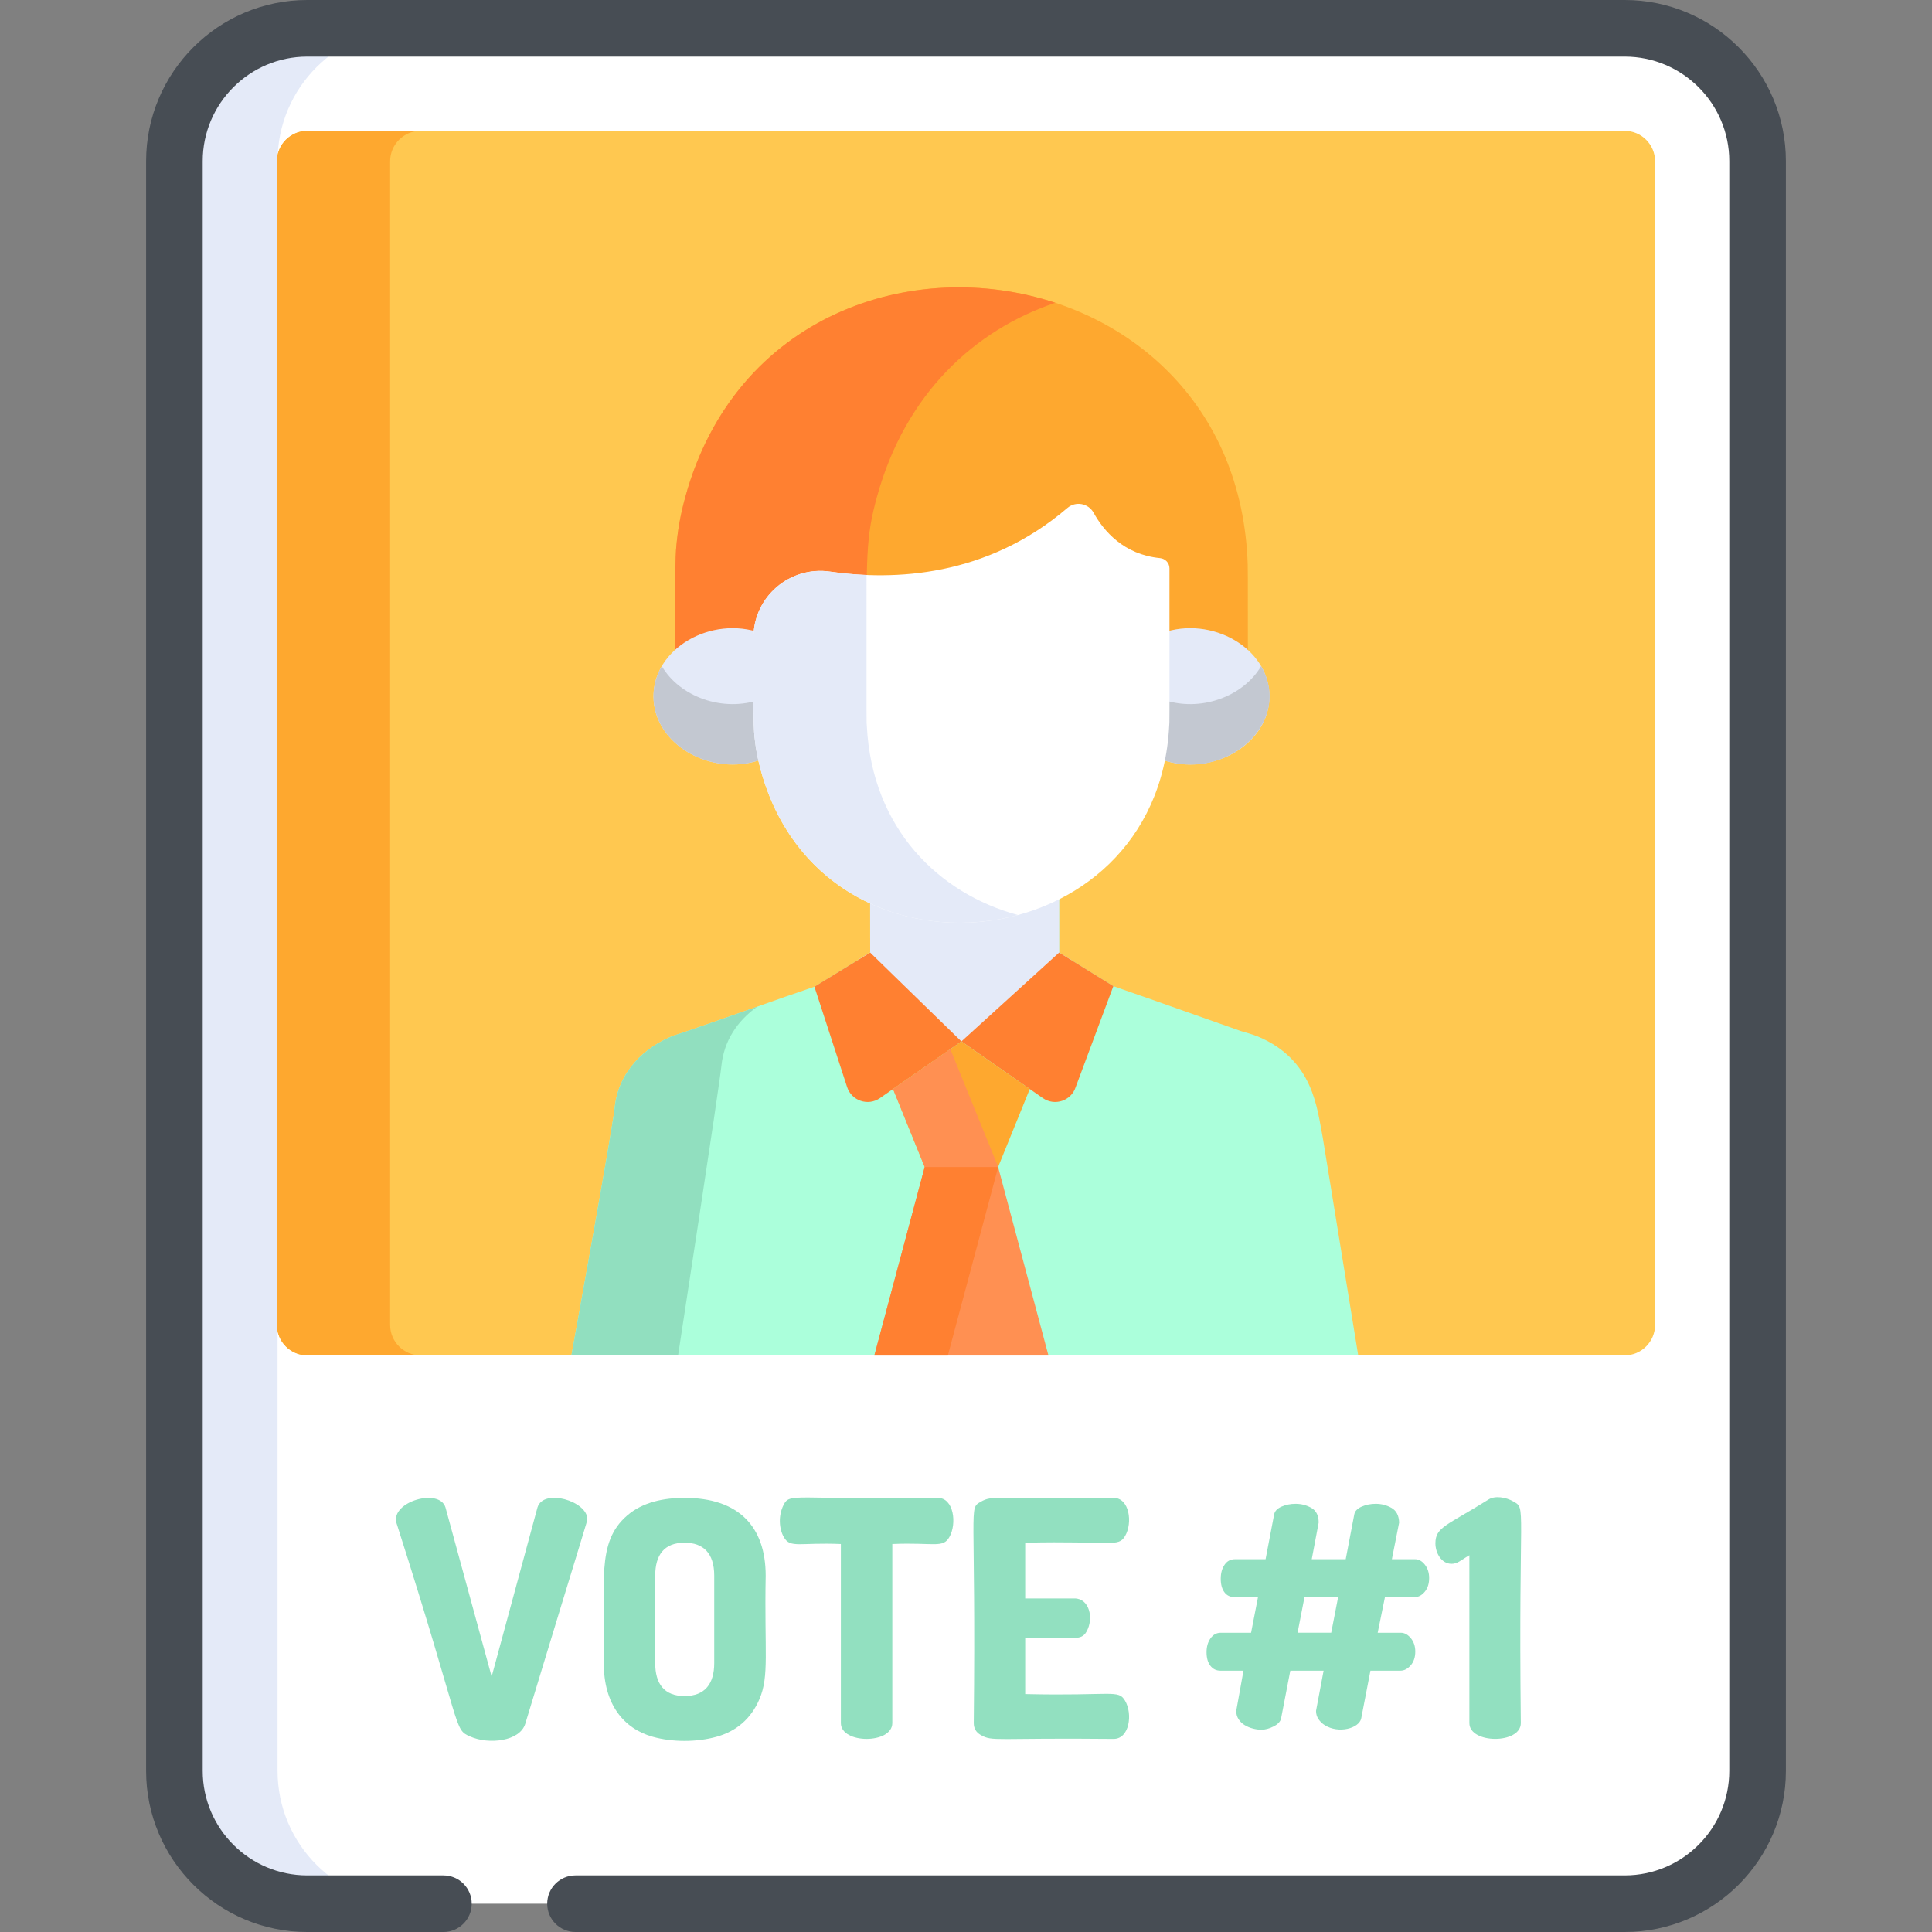 <?xml version="1.0" encoding="iso-8859-1"?>
<!-- Generator: Adobe Illustrator 19.0.0, SVG Export Plug-In . SVG Version: 6.00 Build 0)  -->
<svg version="1.1" id="Capa_1" xmlns="http://www.w3.org/2000/svg" xmlns:xlink="http://www.w3.org/1999/xlink" x="0px" y="0px"
	 viewBox="0 0 511.999 511.999" style="enable-background:new 0 0 511.999 511.999;" xml:space="preserve">
<rect x="0" y="0" width="511.999" height="511.999" fill="#808080" stroke="none"/>
<path style="fill:#FFFFFF;" d="M430.576,504.5H81.423c-19.442,0-35.203-15.761-35.203-35.203V42.704
	C46.22,23.261,61.981,7.5,81.423,7.5h349.152c19.442,0,35.203,15.761,35.203,35.203v426.592
	C465.779,488.739,450.018,504.5,430.576,504.5z"/>
<path style="fill:#E4EAF8;" d="M73.555,469.296V42.704c0-19.442,15.761-35.203,35.203-35.203H81.423
	C61.981,7.5,46.22,23.261,46.22,42.704v426.592c0,19.442,15.761,35.203,35.203,35.203h27.335
	C89.316,504.5,73.555,488.739,73.555,469.296z"/>
<path style="fill:#FFC850;" d="M430.527,34.666H81.473c-4.466,0-8.087,3.621-8.087,8.087v308.346c0,4.466,3.621,8.087,8.087,8.087
	h349.053c4.466,0,8.087-3.621,8.087-8.087V42.754C438.614,38.286,434.993,34.666,430.527,34.666z"/>
<g>
	<path style="fill:#FEA82F;" d="M103.387,351.099V42.754c0-4.466,3.621-8.087,8.087-8.087H81.472c-4.466,0-8.087,3.621-8.087,8.087
		V351.1c0,4.466,3.621,8.087,8.087,8.087h30.002C107.008,359.187,103.387,355.567,103.387,351.099z"/>
	<path style="fill:#FEA82F;" d="M330.588,147.928c-4.342-85.679-126.128-99.002-148.947-16.321
		c-1.257,4.572-2.078,8.841-2.492,14.147c-0.266,3.359-0.296,20.523-0.281,30.834H330.7
		C330.704,149.844,330.701,150.183,330.588,147.928z"/>
</g>
<path style="fill:#FF8031;" d="M232.418,131.607c7.541-27.324,25.894-44.155,47.242-51.362
	c-37.71-12.422-84.705,3.124-98.019,51.362c-1.257,4.572-2.078,8.841-2.492,14.147c-0.266,3.359-0.296,20.523-0.281,30.834h50.777
	C229.602,147.231,229.414,142.526,232.418,131.607z"/>
<path style="fill:#ABFFDB;" d="M359.941,359.186l-9.394-57.724c-1.526-7.72-2.397-20.559-17.185-26.776
	c-1.38-0.579-4.523-1.446-4.46-1.427c-64.855-22.91-5.168-1.826-33.853-11.925l-14.367-8.896V235.34
	c-15.415,7.76-34.335,8.357-50.087,1.079l0.01,16.02l-14.773,9.051l-7.612,2.617h-0.017l0.003,0.005
	c-0.111,0.039-31.232,11.057-29.226,10.156c-8.185,3.056-15.104,9.783-16.072,19.2c-0.61,5.939-11.48,65.718-11.48,65.718
	L359.941,359.186L359.941,359.186z"/>
<path style="fill:#91DFBF;" d="M200.671,266.777c-22.083,7.796-21.809,7.543-21.691,7.49c-8.185,3.056-15.104,9.783-16.072,19.2
	c-0.61,5.939-11.48,65.718-11.48,65.718h28.27c0,0,10.87-70.78,11.48-76.719C191.858,275.842,195.322,270.624,200.671,266.777z"/>
<g>
	<path style="fill:#E4EAF8;" d="M254.782,275.988l29.172-21.522l0,0l-3.272-2.026V235.34c-15.415,7.76-34.335,8.357-50.087,1.079
		l0.01,16.02l-3.307,2.026L254.782,275.988z"/>
	<path style="fill:#E4EAF8;" d="M230.594,236.419l0.01,16.02l-3.307,2.026l27.485,21.522v-34.471
		C246.481,241.58,238.171,239.92,230.594,236.419z"/>
</g>
<g>
	<path style="fill:#FF8031;" d="M230.604,252.439l24.177,23.548l-21.58,15.019c-3.149,2.191-7.52,0.724-8.71-2.924l-8.661-26.592
		L230.604,252.439z"/>
	<path style="fill:#FF8031;" d="M280.682,252.439l-25.9,23.548l21.58,15.019c3.149,2.191,7.52,0.724,8.709-2.924l9.978-26.747
		L280.682,252.439z"/>
</g>
<path style="fill:#FF9052;" d="M264.508,309.265h-9.726h-9.726l-13.347,49.961c36.303,0,9.853,0,46.144,0L264.508,309.265z"/>
<polygon style="fill:#FEA82F;" points="254.782,275.988 236.664,288.596 245.056,309.265 254.782,309.265 264.508,309.265 
	272.9,288.596 "/>
<polygon style="fill:#FF8031;" points="264.508,309.265 254.782,309.265 245.056,309.265 231.71,359.226 251.188,359.226 
	264.521,309.314 "/>
<polygon style="fill:#FF9052;" points="251.851,278.028 236.664,288.596 245.056,309.265 254.782,309.265 264.508,309.265 
	264.521,309.232 "/>
<g>
	<path style="fill:#E4EAF8;" d="M201.666,167.756c-13.178-4.696-28.484,4.037-28.484,16.779c0,12.738,15.304,21.475,28.484,16.779
		V167.756z"/>
	<path style="fill:#E4EAF8;" d="M307.924,167.756c13.178-4.696,28.484,4.037,28.484,16.779c0,12.738-15.304,21.475-28.484,16.779
		V167.756z"/>
</g>
<g>
	<path style="fill:#C3C8D1;" d="M175.385,176.534c-1.394,2.383-2.203,5.085-2.203,8c0,12.738,15.304,21.475,28.484,16.779v-16.001
		C191.502,188.934,180.082,184.563,175.385,176.534z"/>
	<path style="fill:#C3C8D1;" d="M307.924,185.312v16.001c17.071,6.083,34.955-9.953,26.281-24.779
		C329.507,184.563,318.088,188.934,307.924,185.312z"/>
</g>
<path style="fill:#FFFFFF;" d="M307.433,147.903c1.406,0.136,2.487,1.302,2.487,2.714c0,46.414,0.03,39.627-0.078,41.786
	c-3.154,62.233-91.612,71.909-108.187,11.855c-0.913-3.321-1.51-6.421-1.81-10.276c-0.309-3.898-0.18-25.058-0.18-24.99
	c0-10.809,9.593-19.055,20.29-17.511c16.849,2.432,41.442,1.487,62.903-16.856c2.205-1.885,5.551-1.276,6.959,1.26
	C292.477,140.675,297.765,146.97,307.433,147.903z"/>
<path style="fill:#E4EAF8;" d="M229.722,192.404c-0.107-2.13-0.079,4.449-0.078-40.025c-3.433-0.14-6.685-0.462-9.689-0.896
	c-10.698-1.544-20.291,6.702-20.291,17.511c0-0.068-0.128,21.091,0.18,24.99c0.3,3.854,0.897,6.954,1.81,10.276
	c9.313,33.739,41.311,45.467,68.127,38.233C248.867,236.85,231.105,219.673,229.722,192.404z"/>
<g>
	<path style="fill:#92E0C0;" d="M142.439,399.483l-12.147,44.831l-12.234-44.831c-1.645-5.248-14.421-1.544-13.022,4.019
		c17.808,55.672,15.012,54.688,19.619,56.716c4.876,2.147,13.106,1.279,14.55-3.408c16.423-54.073,16.43-53.499,16.43-54.269
		C155.635,397.841,144.052,394.317,142.439,399.483z"/>
	<path style="fill:#92E0C0;" d="M172.981,460.262c5.193,1.46,11.647,1.463,16.91,0c5.273-1.464,9.159-4.803,11.361-9.963
		c2.658-6.23,1.286-12.378,1.66-32.728c0-13.034-7.191-20.623-21.498-20.623c-5.458,0-11.061,1.096-15.206,4.675
		c-8.292,7.162-5.806,17.452-6.204,39.106C160.003,451.668,165.262,458.097,172.981,460.262z M173.636,417.572
		c0-5.464,2.358-8.739,7.777-8.739c4.981,0,7.865,2.774,7.865,8.739v23.158c0,5.434-2.409,8.739-7.865,8.739
		c-5.401,0-7.777-3.25-7.777-8.739V417.572z"/>
	<path style="fill:#92E0C0;" d="M236.47,456.636v-47.453c11.049-0.468,13.388,1.194,15.119-1.835
		c2.036-3.569,1.191-10.399-3.059-10.399c-38.321,0.611-39.179-1.515-40.898,1.922c-1.42,2.838-1.171,6.274,0.088,8.478
		c1.734,3.039,4.09,1.367,15.118,1.835v47.453C222.837,462.214,236.47,462.231,236.47,456.636z"/>
	<path style="fill:#92E0C0;" d="M259.89,459.782c3.197,1.827,3.555,0.723,35.218,1.049c4.215,0,5.108-6.592,3.059-10.094
		c-1.821-3.107-3.184-1.251-26.48-1.792V434.09c12.222-0.445,14.67,1.101,16.255-1.704c2-3.549,0.716-8.783-3.146-8.783h-13.109
		v-14.77c22.92-0.53,24.652,1.329,26.48-1.791c2.043-3.486,1.151-10.094-3.059-10.094c-31.656,0.326-32.018-0.778-35.218,1.048
		c-3.289,1.879-1.22,0.365-1.835,58.64C258.055,458.035,258.666,459.083,259.89,459.782z"/>
	<path style="fill:#92E0C0;" d="M374.893,423.254c0.99,0,1.879-0.466,2.665-1.398c0.787-0.932,1.18-2.154,1.18-3.67
		c0-1.398-0.379-2.578-1.136-3.539c-0.758-0.962-1.632-1.442-2.621-1.442h-6.117l1.923-9.7c-0.06-1.864-0.729-3.16-2.01-3.889
		c-1.282-0.728-2.681-1.093-4.195-1.093c-1.341,0-2.577,0.249-3.714,0.743c-1.136,0.495-1.791,1.18-1.966,2.054l-2.271,11.885
		h-9.002l1.835-9.7c0-1.864-0.642-3.16-1.923-3.889c-1.281-0.728-2.68-1.093-4.194-1.093c-1.341,0-2.577,0.249-3.714,0.743
		c-1.136,0.495-1.791,1.18-1.966,2.054l-2.272,11.885h-8.126c-1.166,0-2.084,0.496-2.753,1.486c-0.671,0.991-1.005,2.214-1.005,3.67
		c0,1.516,0.319,2.709,0.961,3.583c0.641,0.873,1.543,1.311,2.709,1.311h6.204l-1.835,9.439h-8.039c-1.107,0-2.01,0.495-2.709,1.485
		c-0.699,0.991-1.049,2.215-1.049,3.67c0,1.516,0.335,2.709,1.005,3.583c0.669,0.874,1.558,1.311,2.665,1.311h6.117l-1.922,10.662
		c0,0.816,0.203,1.544,0.611,2.185c0.407,0.642,0.946,1.166,1.616,1.573c0.669,0.408,1.398,0.714,2.185,0.917
		c0.787,0.205,1.529,0.307,2.229,0.307c1.049,0,2.141-0.291,3.277-0.874c1.136-0.582,1.791-1.281,1.966-2.098l2.447-12.672h8.826
		l-2.01,10.662c0,0.816,0.219,1.544,0.655,2.185c0.438,0.642,0.976,1.166,1.617,1.573c3.725,2.377,9.143,0.855,9.7-1.748
		l2.447-12.672h7.952c0.989,0,1.892-0.466,2.708-1.398c0.815-0.932,1.224-2.155,1.224-3.671c0-1.397-0.393-2.577-1.18-3.539
		c-0.786-0.961-1.675-1.441-2.665-1.441h-6.117l1.923-9.439h7.865V423.254z M352.784,432.691h-8.914l1.835-9.439h8.914
		L352.784,432.691z"/>
	<path style="fill:#92E0C0;" d="M401.068,397.91c-1.97-1.137-4.88-1.618-6.598-0.524c-11.048,6.928-14.07,7.275-14.07,11.623
		c0,2.497,1.558,5.418,4.282,5.418c1.604,0,2.353-0.915,4.719-2.271v44.481c0,5.546,13.633,5.608,13.633,0
		C402.37,397.961,404.579,399.94,401.068,397.91z"/>
</g>
<g>
	<path style="fill:#474D54;" d="M430.576,0H81.423C57.876,0,38.72,19.156,38.72,42.704v426.592
		c0,23.547,19.156,42.704,42.704,42.704h36.087c4.143,0,7.5-3.357,7.5-7.5s-3.357-7.5-7.5-7.5H81.423
		c-15.275,0-27.703-12.428-27.703-27.703V42.704c0-15.275,12.428-27.703,27.703-27.703h349.152
		c15.275,0,27.703,12.428,27.703,27.703v426.592c0,15.275-12.428,27.703-27.703,27.703H152.513c-4.143,0-7.5,3.357-7.5,7.5
		s3.357,7.5,7.5,7.5h278.063c23.547,0,42.704-19.156,42.704-42.704V42.704C473.279,19.156,454.123,0,430.576,0z"/>
	<path style="fill:#474D54;" d="M330.719,265.947c0.002,0.001,0.004,0.001,0.006,0.002
		C330.723,265.948,330.721,265.947,330.719,265.947z"/>
	<path style="fill:#474D54;" d="M331.165,266.104c0.019,0.007,0.036,0.013,0.052,0.018
		C331.2,266.117,331.183,266.11,331.165,266.104z"/>
	<path style="fill:#474D54;" d="M331.216,266.122c0.029,0.01,0.053,0.019,0.069,0.024
		C331.271,266.141,331.247,266.133,331.216,266.122z"/>
	<path style="fill:#474D54;" d="M330.657,265.925c0.01,0.004,0.022,0.008,0.032,0.011
		C330.676,265.931,330.665,265.928,330.657,265.925z"/>
	<path style="fill:#474D54;" d="M330.689,265.936c0.005,0.002,0.011,0.004,0.017,0.006
		C330.701,265.94,330.695,265.938,330.689,265.936z"/>
	<path style="fill:#474D54;" d="M330.818,265.981c-0.034-0.012-0.066-0.023-0.092-0.033c0.003,0.001,0.007,0.002,0.009,0.003
		C330.764,265.963,330.79,265.972,330.818,265.981z"/>
	<polygon style="fill:#474D54;" points="330.719,265.947 330.706,265.942 330.716,265.945 	"/>
	<path style="fill:#474D54;" d="M331.285,266.147c0.006,0.002,0.01,0.003,0.013,0.005
		C331.295,266.15,331.29,266.148,331.285,266.147z"/>
	<path style="fill:#474D54;" d="M331.073,266.072c-0.038-0.014-0.079-0.028-0.118-0.042c0.035,0.012,0.074,0.026,0.115,0.041
		C331.071,266.071,331.072,266.071,331.073,266.072z"/>
	<path style="fill:#474D54;" d="M331.299,266.151C331.312,266.156,331.312,266.156,331.299,266.151L331.299,266.151z"/>
</g>
<g>
</g>
<g>
</g>
<g>
</g>
<g>
</g>
<g>
</g>
<g>
</g>
<g>
</g>
<g>
</g>
<g>
</g>
<g>
</g>
<g>
</g>
<g>
</g>
<g>
</g>
<g>
</g>
<g>
</g>
</svg>
